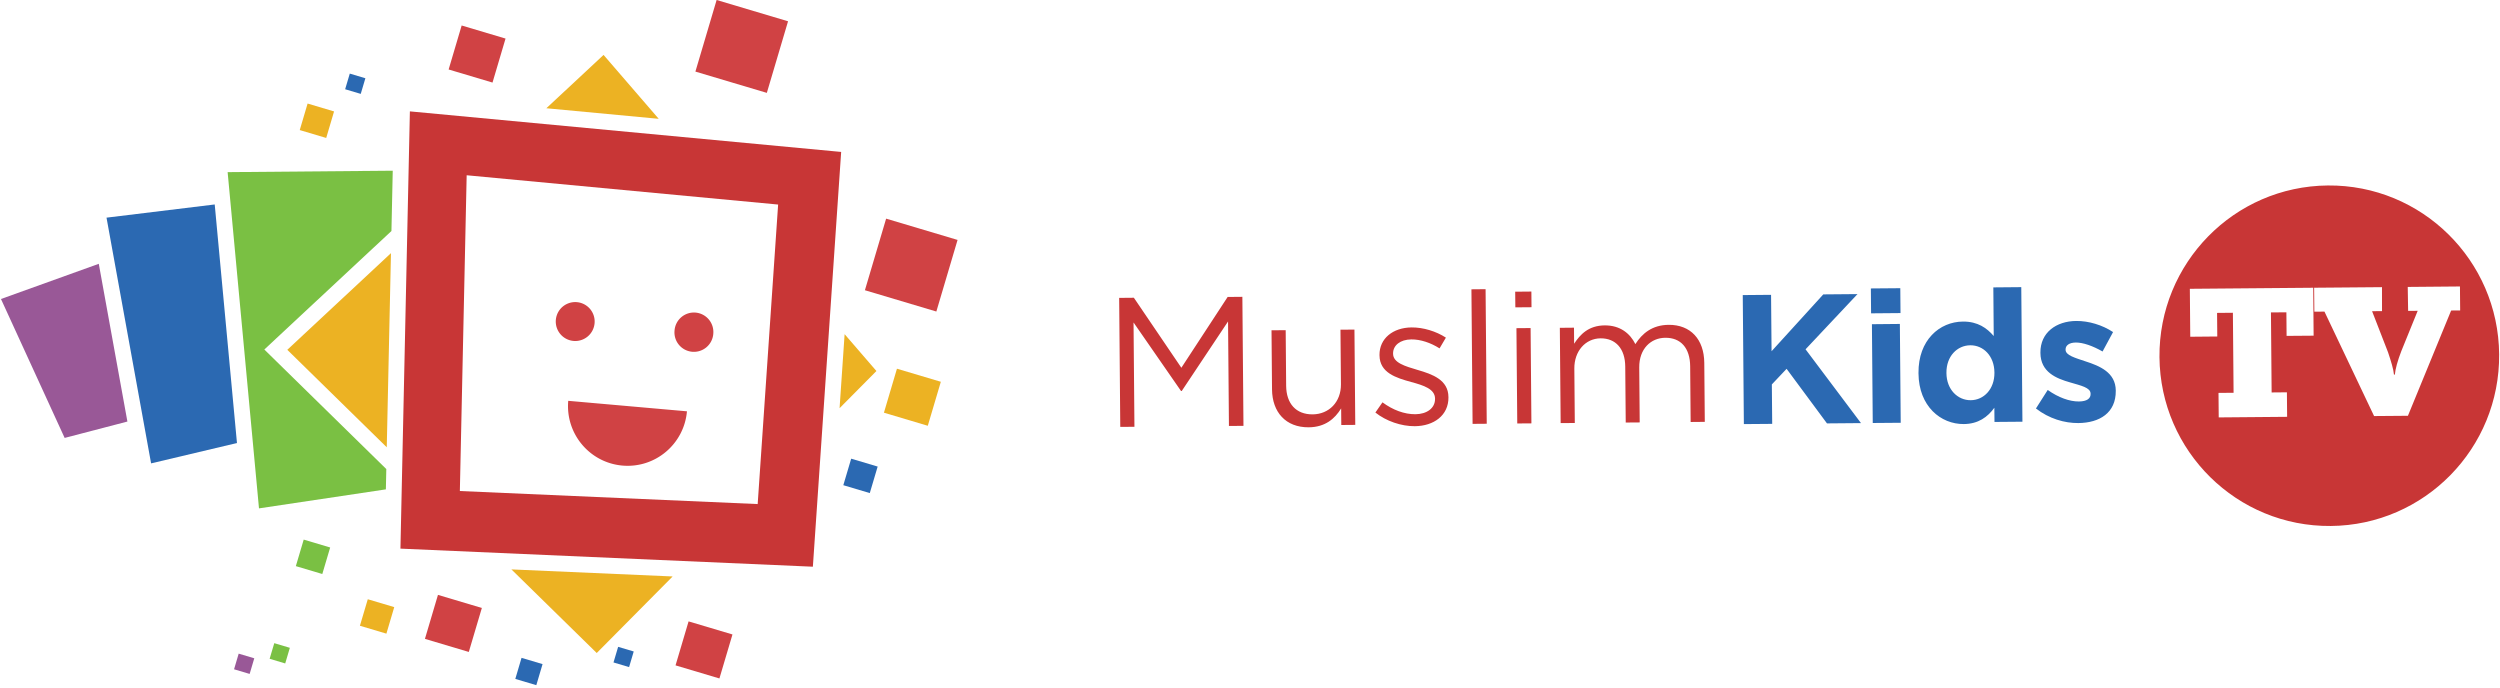 <svg xmlns="http://www.w3.org/2000/svg" width="378" height="104" viewBox="0 0 378 104">
    <g fill="none" fill-rule="evenodd">
        <path fill="#D04244" d="M108.353 0l-3.208 10.825 10.8 3.218 3.208-10.824L108.359 0zM144.784 36.277l-3.208 10.826-10.802-3.22 3.208-10.824zM110.749 95.93l-1.973 6.652-6.634-1.978 1.971-6.65zM76.438 5.832l-1.971 6.652-6.634-1.978 1.97-6.652z"/>
        <path fill="#ECB223" d="M142.255 57.725l-1.973 6.652-6.632-1.978 1.97-6.65z"/>
        <path fill="#D04244" d="M72.856 91.925l-1.973 6.65-6.633-1.978 1.97-6.65z"/>
        <path fill="#2B69B2" d="M82.034 100.413l-.944 3.185-3.175-.946.941-3.185zM132.702 70.545l-1.19 4.01-4.002-1.193 1.19-4.01z"/>
        <path fill="#ECB223" d="M50.51 16.849l-1.188 4.01-4.001-1.192 1.188-4.01zM59.61 91.796l-1.188 4.011-4.003-1.193 1.19-4.009z"/>
        <path fill="#7AC043" d="M49.922 82.78l-1.19 4.01-4.001-1.191 1.19-4.011zM43.825 97.95l-.7 2.363-2.357-.704.702-2.363z"/>
        <path fill="#2B69B2" d="M95.818 98.503l-.7 2.363-2.357-.703.702-2.362zM55.246 11.832l-.702 2.364-2.357-.704.701-2.363z"/>
        <path fill="#995897" d="M38.446 99.535l-.7 2.363-2.357-.704.7-2.363zM14.936 39.887L.147 45.21l9.628 21.004 9.488-2.476z"/>
        <path fill="#2B69B2" d="M32.465 30.914l-16.36 1.996 6.74 37.153 12.984-3.077z"/>
        <path fill="#ECB223" d="M132.515 56.098l-4.809-5.572-.763 11.192zM99.599 17.966l-8.34-9.662-8.65 8.063zM77.326 86.094l12.9 12.642 11.478-11.575zM59.114 38.276L43.438 52.89l15.04 14.739z"/>
        <path fill="#7AC043" d="M58.409 70.92L41.763 54.61l-1.796-1.762 1.839-1.719 17.38-16.201.197-9.118-24.966.217 4.742 50.84 19.184-2.876z"/>
        <path fill="#C83636" d="M114.56 76.215l-45.03-1.972 1.03-47.744 47.093 4.429-3.092 45.287zM61.974 16.84l-1.428 66.113 62.36 2.733 4.278-62.714-65.21-6.132z"/>
        <path fill="#D04244" d="M84.044 48.357a2.939 2.939 0 1 1 5.857.516 2.94 2.94 0 0 1-3.188 2.677 2.945 2.945 0 0 1-2.669-3.193M101.994 49.942a2.94 2.94 0 0 1 3.186-2.677 2.947 2.947 0 0 1 2.67 3.195 2.94 2.94 0 1 1-5.856-.518M94.102 70.394c4.96.439 9.329-3.236 9.766-8.204l-17.95-1.586c-.437 4.97 3.227 9.352 8.184 9.79"/>
        <g>
            <path fill="#C83636" d="M169.218 45.04l2.223-.02 7.18 10.586L185.62 44.9l2.226-.02.166 19.508-2.197.019-.134-15.802-7 10.512h-.111l-7.179-10.361.136 15.775-2.142.016zM192.33 58.887l-.077-8.946 2.142-.019.071 8.416c.025 2.678 1.483 4.335 4.012 4.315 2.449-.022 4.296-1.852 4.272-4.554l-.072-8.25 2.114-.016.124 14.409-2.114.018-.02-2.51c-.96 1.57-2.423 2.836-4.898 2.859-3.477.028-5.523-2.292-5.554-5.722M207.958 62.376l1.072-1.542c1.567 1.156 3.296 1.81 4.99 1.797 1.725-.017 2.968-.92 2.958-2.313v-.055c-.014-1.45-1.715-1.992-3.61-2.506-2.257-.62-4.767-1.379-4.787-4.028l-.002-.055c-.02-2.48 2.022-4.143 4.855-4.168 1.754-.014 3.707.583 5.185 1.544l-.958 1.625c-1.342-.852-2.876-1.368-4.265-1.356-1.695.014-2.77.916-2.763 2.115v.055c.012 1.366 1.796 1.878 3.72 2.449 2.23.648 4.628 1.493 4.65 4.084l.003.056c.022 2.732-2.215 4.339-5.08 4.363-2.058.017-4.342-.768-5.968-2.065M222.48 43.744l2.14-.02.175 20.347-2.14.018zM229.285 49.62l2.142-.018.122 14.41-2.14.016-.124-14.407zm-.187-5.515l2.447-.023.02 2.37-2.444.02-.023-2.367zM235.847 49.565l2.14-.02.02 2.426c.934-1.43 2.203-2.75 4.62-2.773 2.335-.019 3.848 1.221 4.64 2.832 1.013-1.599 2.532-2.893 5.034-2.916 3.308-.026 5.358 2.186 5.387 5.753l.077 8.917-2.14.019-.071-8.418c-.024-2.786-1.428-4.334-3.763-4.315-2.17.02-3.96 1.651-3.938 4.492l.07 8.308-2.113.016-.073-8.47c-.02-2.705-1.454-4.279-3.733-4.26-2.28.02-3.987 1.93-3.964 4.577l.07 8.223-2.14.016-.123-14.407z"/>
            <path fill="#2B69B2" d="M263.505 44.616l4.28-.037.075 8.528 7.821-8.595 5.171-.045L273 52.814l8.381 11.158-5.142.045-6.105-8.252-2.231 2.359.053 5.965-4.284.034zM283.034 49.02l4.225-.04.13 14.942-4.229.035-.126-14.938zm-.159-5.407l4.45-.038.032 3.762-4.449.039-.033-3.763zM301.558 56.356l-.002-.055c-.02-2.482-1.674-4.112-3.649-4.095-1.973.018-3.627 1.647-3.605 4.158v.055c.019 2.48 1.705 4.11 3.676 4.092 1.975-.016 3.6-1.674 3.58-4.155m-11.483.1v-.058c-.042-4.988 3.188-7.747 6.717-7.777 2.252-.02 3.65.999 4.66 2.19l-.06-7.358 4.225-.038.174 20.347-4.225.035-.02-2.146c-1.015 1.403-2.425 2.447-4.62 2.466-3.476.028-6.808-2.674-6.85-7.662M307.834 61.764l1.782-2.802c1.623 1.155 3.323 1.754 4.713 1.742 1.222-.008 1.776-.459 1.77-1.13l-.003-.055c-.004-.92-1.454-1.213-3.098-1.7-2.09-.598-4.46-1.55-4.487-4.45v-.057c-.026-3.037 2.406-4.758 5.407-4.782 1.892-.018 3.954.606 5.576 1.678l-1.587 2.939c-1.481-.85-2.96-1.367-4.044-1.356-1.03.008-1.552.458-1.548 1.044v.055c.008.838 1.428 1.213 3.045 1.758 2.093.679 4.52 1.661 4.544 4.392v.055c.029 3.318-2.434 4.843-5.659 4.872-2.085.018-4.424-.659-6.411-2.203"/>
            <path fill="#C83636" d="M364.078 62.866l-5.116.042-7.502-15.793-1.53.012-.033-3.622 10.259-.087.004 3.621-1.501.014 2.416 6.222c.456 1.362.83 2.584.891 3.365h.138c.051-.783.428-2.15.973-3.548l2.477-6.098-1.446.013-.059-3.624 7.895-.07.032 3.624-1.363.012-6.535 15.917zm-20.607-3.528l2.31-.02.032 3.705-10.342.09-.033-3.706 2.279-.02-.104-12.097-2.392.022.032 3.567-4.086.037-.063-7.248 18.655-.16.061 7.247-4.087.032-.03-3.566-2.335.02.103 12.097zm8.501-31.294c-14.182.122-25.58 11.748-25.46 25.963.125 14.22 11.72 25.643 25.904 25.521 14.18-.122 25.58-11.746 25.455-25.965-.122-14.216-11.716-25.643-25.899-25.52z"/>
        </g>
    </g>
</svg>
